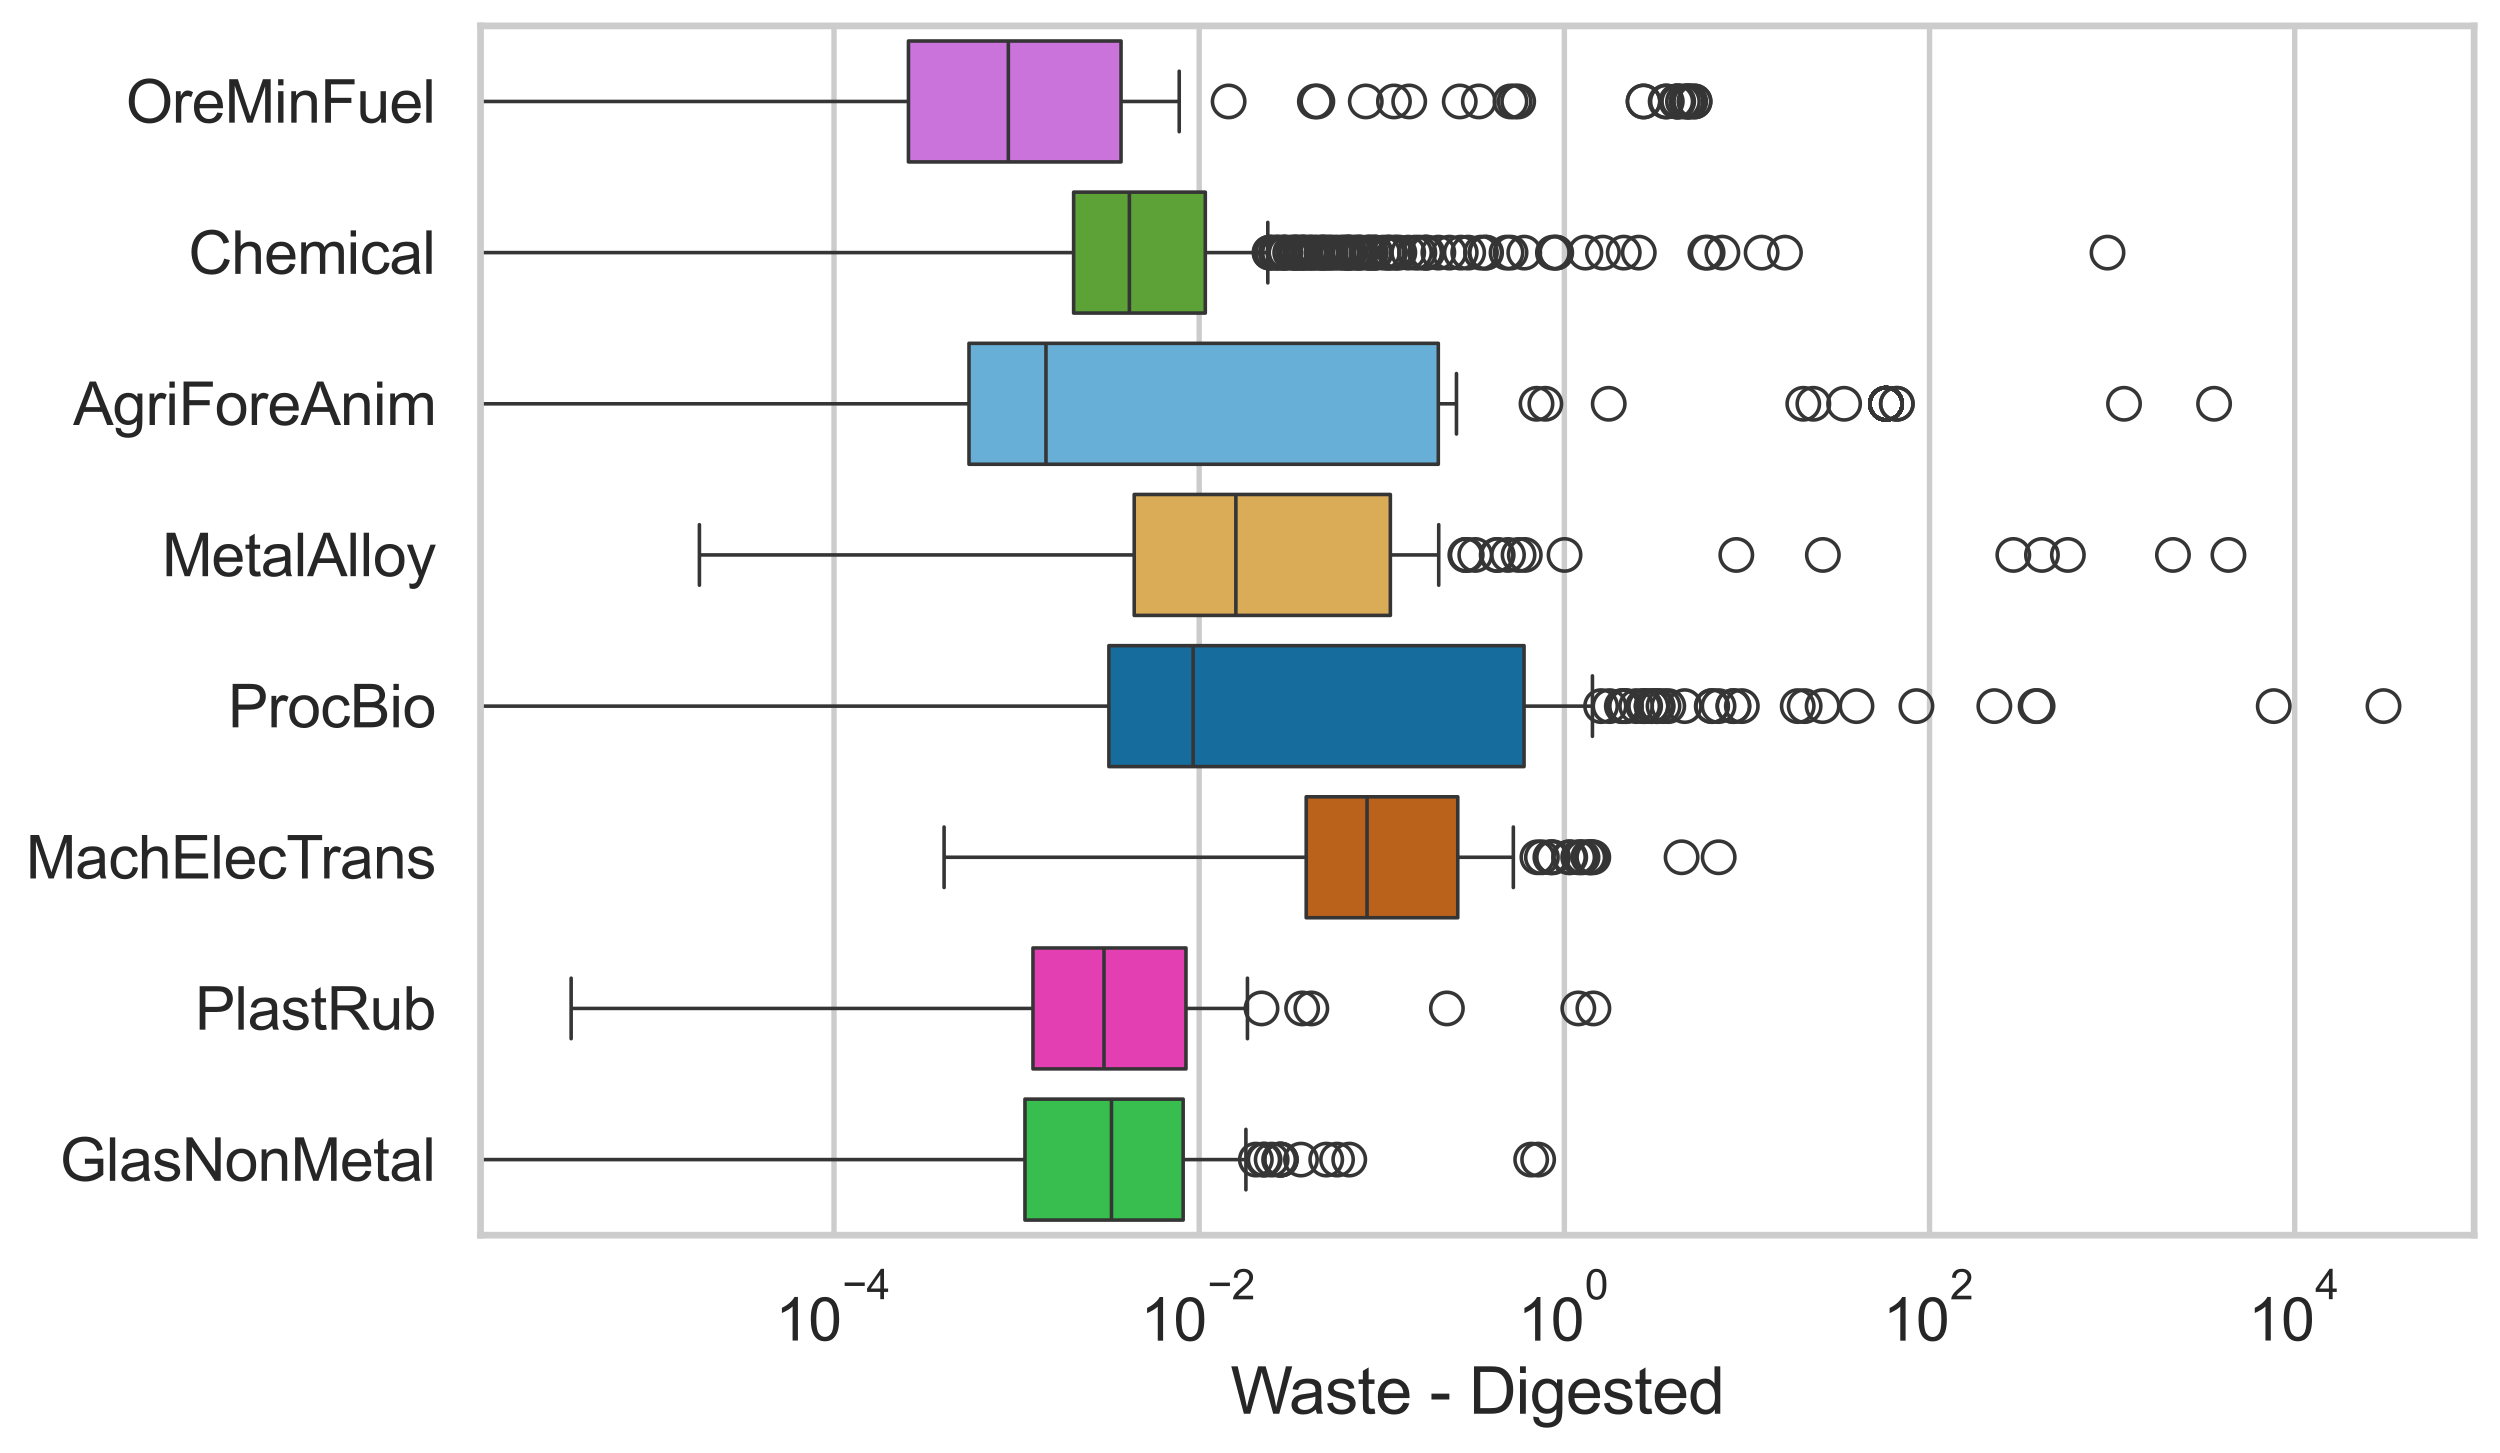 <?xml version="1.0" encoding="utf-8" standalone="no"?>
<!DOCTYPE svg PUBLIC "-//W3C//DTD SVG 1.1//EN"
  "http://www.w3.org/Graphics/SVG/1.1/DTD/svg11.dtd">
<svg xmlns:xlink="http://www.w3.org/1999/xlink" width="695.577pt" height="404.332pt" viewBox="0 0 695.577 404.332" xmlns="http://www.w3.org/2000/svg" version="1.1">
 <defs>
  <style type="text/css">*{stroke-linejoin: round; stroke-linecap: butt}</style>
 </defs>
 <g id="figure_1">
  <g id="patch_1">
   <path d="M 0 404.332 
L 695.577 404.332 
L 695.577 0 
L 0 0 
z
" style="fill: #ffffff"/>
  </g>
  <g id="axes_1">
   <g id="patch_2">
    <path d="M 133.697 343.665 
L 688.377 343.665 
L 688.377 7.2 
L 133.697 7.2 
z
" style="fill: #ffffff"/>
   </g>
   <g id="matplotlib.axis_1">
    <g id="xtick_1">
     <g id="line2d_1">
      <path d="M 232.047 343.665 
L 232.047 7.2 
" clip-path="url(#pedb5c7470b)" style="fill: none; stroke: #cccccc; stroke-width: 1.5; stroke-linecap: round"/>
     </g>
     <g id="text_1">
      <!-- $\mathdefault{10^{-4}}$ -->
      <g style="fill: #262626" transform="translate(215.712 373.015) scale(0.165 -0.165)">
       <defs>
        <path id="ArialMT-31" d="M 2384 0 
L 1822 0 
L 1822 3584 
Q 1619 3391 1289 3197 
Q 959 3003 697 2906 
L 697 3450 
Q 1169 3672 1522 3987 
Q 1875 4303 2022 4600 
L 2384 4600 
L 2384 0 
z
" transform="scale(0.016)"/>
        <path id="ArialMT-30" d="M 266 2259 
Q 266 3072 433 3567 
Q 600 4063 929 4331 
Q 1259 4600 1759 4600 
Q 2128 4600 2406 4451 
Q 2684 4303 2865 4023 
Q 3047 3744 3150 3342 
Q 3253 2941 3253 2259 
Q 3253 1453 3087 958 
Q 2922 463 2592 192 
Q 2263 -78 1759 -78 
Q 1097 -78 719 397 
Q 266 969 266 2259 
z
M 844 2259 
Q 844 1131 1108 757 
Q 1372 384 1759 384 
Q 2147 384 2411 759 
Q 2675 1134 2675 2259 
Q 2675 3391 2411 3762 
Q 2147 4134 1753 4134 
Q 1366 4134 1134 3806 
Q 844 3388 844 2259 
z
" transform="scale(0.016)"/>
        <path id="ArialMT-2212" d="M 3381 1997 
L 356 1997 
L 356 2522 
L 3381 2522 
L 3381 1997 
z
" transform="scale(0.016)"/>
        <path id="ArialMT-34" d="M 2069 0 
L 2069 1097 
L 81 1097 
L 81 1613 
L 2172 4581 
L 2631 4581 
L 2631 1613 
L 3250 1613 
L 3250 1097 
L 2631 1097 
L 2631 0 
L 2069 0 
z
M 2069 1613 
L 2069 3678 
L 634 1613 
L 2069 1613 
z
" transform="scale(0.016)"/>
       </defs>
       <use xlink:href="#ArialMT-31" transform="translate(0 0.202)"/>
       <use xlink:href="#ArialMT-30" transform="translate(55.615 0.202)"/>
       <use xlink:href="#ArialMT-2212" transform="translate(112.973 69.895) scale(0.7)"/>
       <use xlink:href="#ArialMT-34" transform="translate(153.852 69.895) scale(0.7)"/>
      </g>
     </g>
    </g>
    <g id="xtick_2">
     <g id="line2d_2">
      <path d="M 333.651 343.665 
L 333.651 7.2 
" clip-path="url(#pedb5c7470b)" style="fill: none; stroke: #cccccc; stroke-width: 1.5; stroke-linecap: round"/>
     </g>
     <g id="text_2">
      <!-- $\mathdefault{10^{-2}}$ -->
      <g style="fill: #262626" transform="translate(317.316 373.18) scale(0.165 -0.165)">
       <defs>
        <path id="ArialMT-32" d="M 3222 541 
L 3222 0 
L 194 0 
Q 188 203 259 391 
Q 375 700 629 1000 
Q 884 1300 1366 1694 
Q 2113 2306 2375 2664 
Q 2638 3022 2638 3341 
Q 2638 3675 2398 3904 
Q 2159 4134 1775 4134 
Q 1369 4134 1125 3890 
Q 881 3647 878 3216 
L 300 3275 
Q 359 3922 746 4261 
Q 1134 4600 1788 4600 
Q 2447 4600 2831 4234 
Q 3216 3869 3216 3328 
Q 3216 3053 3103 2787 
Q 2991 2522 2730 2228 
Q 2469 1934 1863 1422 
Q 1356 997 1212 845 
Q 1069 694 975 541 
L 3222 541 
z
" transform="scale(0.016)"/>
       </defs>
       <use xlink:href="#ArialMT-31" transform="translate(0 0.994)"/>
       <use xlink:href="#ArialMT-30" transform="translate(55.615 0.994)"/>
       <use xlink:href="#ArialMT-2212" transform="translate(112.973 70.688) scale(0.7)"/>
       <use xlink:href="#ArialMT-32" transform="translate(153.852 70.688) scale(0.7)"/>
      </g>
     </g>
    </g>
    <g id="xtick_3">
     <g id="line2d_3">
      <path d="M 435.254 343.665 
L 435.254 7.2 
" clip-path="url(#pedb5c7470b)" style="fill: none; stroke: #cccccc; stroke-width: 1.5; stroke-linecap: round"/>
     </g>
     <g id="text_3">
      <!-- $\mathdefault{10^{0}}$ -->
      <g style="fill: #262626" transform="translate(422.302 373.18) scale(0.165 -0.165)">
       <use xlink:href="#ArialMT-31" transform="translate(0 0.994)"/>
       <use xlink:href="#ArialMT-30" transform="translate(55.615 0.994)"/>
       <use xlink:href="#ArialMT-30" transform="translate(112.973 70.688) scale(0.7)"/>
      </g>
     </g>
    </g>
    <g id="xtick_4">
     <g id="line2d_4">
      <path d="M 536.858 343.665 
L 536.858 7.2 
" clip-path="url(#pedb5c7470b)" style="fill: none; stroke: #cccccc; stroke-width: 1.5; stroke-linecap: round"/>
     </g>
     <g id="text_4">
      <!-- $\mathdefault{10^{2}}$ -->
      <g style="fill: #262626" transform="translate(523.905 373.18) scale(0.165 -0.165)">
       <use xlink:href="#ArialMT-31" transform="translate(0 0.994)"/>
       <use xlink:href="#ArialMT-30" transform="translate(55.615 0.994)"/>
       <use xlink:href="#ArialMT-32" transform="translate(112.973 70.688) scale(0.7)"/>
      </g>
     </g>
    </g>
    <g id="xtick_5">
     <g id="line2d_5">
      <path d="M 638.461 343.665 
L 638.461 7.2 
" clip-path="url(#pedb5c7470b)" style="fill: none; stroke: #cccccc; stroke-width: 1.5; stroke-linecap: round"/>
     </g>
     <g id="text_5">
      <!-- $\mathdefault{10^{4}}$ -->
      <g style="fill: #262626" transform="translate(625.509 373.015) scale(0.165 -0.165)">
       <use xlink:href="#ArialMT-31" transform="translate(0 0.202)"/>
       <use xlink:href="#ArialMT-30" transform="translate(55.615 0.202)"/>
       <use xlink:href="#ArialMT-34" transform="translate(112.973 69.895) scale(0.7)"/>
      </g>
     </g>
    </g>
    <g id="text_6">
     <!-- Waste - Digested -->
     <g style="fill: #262626" transform="translate(342.353 393.344) scale(0.18 -0.18)">
      <defs>
       <path id="ArialMT-57" d="M 1294 0 
L 78 4581 
L 700 4581 
L 1397 1578 
Q 1509 1106 1591 641 
Q 1766 1375 1797 1488 
L 2669 4581 
L 3400 4581 
L 4056 2263 
Q 4303 1400 4413 641 
Q 4500 1075 4641 1638 
L 5359 4581 
L 5969 4581 
L 4713 0 
L 4128 0 
L 3163 3491 
Q 3041 3928 3019 4028 
Q 2947 3713 2884 3491 
L 1913 0 
L 1294 0 
z
" transform="scale(0.016)"/>
       <path id="ArialMT-61" d="M 2588 409 
Q 2275 144 1986 34 
Q 1697 -75 1366 -75 
Q 819 -75 525 192 
Q 231 459 231 875 
Q 231 1119 342 1320 
Q 453 1522 633 1644 
Q 813 1766 1038 1828 
Q 1203 1872 1538 1913 
Q 2219 1994 2541 2106 
Q 2544 2222 2544 2253 
Q 2544 2597 2384 2738 
Q 2169 2928 1744 2928 
Q 1347 2928 1158 2789 
Q 969 2650 878 2297 
L 328 2372 
Q 403 2725 575 2942 
Q 747 3159 1072 3276 
Q 1397 3394 1825 3394 
Q 2250 3394 2515 3294 
Q 2781 3194 2906 3042 
Q 3031 2891 3081 2659 
Q 3109 2516 3109 2141 
L 3109 1391 
Q 3109 606 3145 398 
Q 3181 191 3288 0 
L 2700 0 
Q 2613 175 2588 409 
z
M 2541 1666 
Q 2234 1541 1622 1453 
Q 1275 1403 1131 1340 
Q 988 1278 909 1158 
Q 831 1038 831 891 
Q 831 666 1001 516 
Q 1172 366 1500 366 
Q 1825 366 2078 508 
Q 2331 650 2450 897 
Q 2541 1088 2541 1459 
L 2541 1666 
z
" transform="scale(0.016)"/>
       <path id="ArialMT-73" d="M 197 991 
L 753 1078 
Q 800 744 1014 566 
Q 1228 388 1613 388 
Q 2000 388 2187 545 
Q 2375 703 2375 916 
Q 2375 1106 2209 1216 
Q 2094 1291 1634 1406 
Q 1016 1563 777 1677 
Q 538 1791 414 1992 
Q 291 2194 291 2438 
Q 291 2659 392 2848 
Q 494 3038 669 3163 
Q 800 3259 1026 3326 
Q 1253 3394 1513 3394 
Q 1903 3394 2198 3281 
Q 2494 3169 2634 2976 
Q 2775 2784 2828 2463 
L 2278 2388 
Q 2241 2644 2061 2787 
Q 1881 2931 1553 2931 
Q 1166 2931 1000 2803 
Q 834 2675 834 2503 
Q 834 2394 903 2306 
Q 972 2216 1119 2156 
Q 1203 2125 1616 2013 
Q 2213 1853 2448 1751 
Q 2684 1650 2818 1456 
Q 2953 1263 2953 975 
Q 2953 694 2789 445 
Q 2625 197 2315 61 
Q 2006 -75 1616 -75 
Q 969 -75 630 194 
Q 291 463 197 991 
z
" transform="scale(0.016)"/>
       <path id="ArialMT-74" d="M 1650 503 
L 1731 6 
Q 1494 -44 1306 -44 
Q 1000 -44 831 53 
Q 663 150 594 308 
Q 525 466 525 972 
L 525 2881 
L 113 2881 
L 113 3319 
L 525 3319 
L 525 4141 
L 1084 4478 
L 1084 3319 
L 1650 3319 
L 1650 2881 
L 1084 2881 
L 1084 941 
Q 1084 700 1114 631 
Q 1144 563 1211 522 
Q 1278 481 1403 481 
Q 1497 481 1650 503 
z
" transform="scale(0.016)"/>
       <path id="ArialMT-65" d="M 2694 1069 
L 3275 997 
Q 3138 488 2766 206 
Q 2394 -75 1816 -75 
Q 1088 -75 661 373 
Q 234 822 234 1631 
Q 234 2469 665 2931 
Q 1097 3394 1784 3394 
Q 2450 3394 2872 2941 
Q 3294 2488 3294 1666 
Q 3294 1616 3291 1516 
L 816 1516 
Q 847 969 1125 678 
Q 1403 388 1819 388 
Q 2128 388 2347 550 
Q 2566 713 2694 1069 
z
M 847 1978 
L 2700 1978 
Q 2663 2397 2488 2606 
Q 2219 2931 1791 2931 
Q 1403 2931 1139 2672 
Q 875 2413 847 1978 
z
" transform="scale(0.016)"/>
       <path id="ArialMT-20" transform="scale(0.016)"/>
       <path id="ArialMT-2d" d="M 203 1375 
L 203 1941 
L 1931 1941 
L 1931 1375 
L 203 1375 
z
" transform="scale(0.016)"/>
       <path id="ArialMT-44" d="M 494 0 
L 494 4581 
L 2072 4581 
Q 2606 4581 2888 4516 
Q 3281 4425 3559 4188 
Q 3922 3881 4101 3404 
Q 4281 2928 4281 2316 
Q 4281 1794 4159 1391 
Q 4038 988 3847 723 
Q 3656 459 3429 307 
Q 3203 156 2883 78 
Q 2563 0 2147 0 
L 494 0 
z
M 1100 541 
L 2078 541 
Q 2531 541 2789 625 
Q 3047 709 3200 863 
Q 3416 1078 3536 1442 
Q 3656 1806 3656 2325 
Q 3656 3044 3420 3430 
Q 3184 3816 2847 3947 
Q 2603 4041 2063 4041 
L 1100 4041 
L 1100 541 
z
" transform="scale(0.016)"/>
       <path id="ArialMT-69" d="M 425 3934 
L 425 4581 
L 988 4581 
L 988 3934 
L 425 3934 
z
M 425 0 
L 425 3319 
L 988 3319 
L 988 0 
L 425 0 
z
" transform="scale(0.016)"/>
       <path id="ArialMT-67" d="M 319 -275 
L 866 -356 
Q 900 -609 1056 -725 
Q 1266 -881 1628 -881 
Q 2019 -881 2231 -725 
Q 2444 -569 2519 -288 
Q 2563 -116 2559 434 
Q 2191 0 1641 0 
Q 956 0 581 494 
Q 206 988 206 1678 
Q 206 2153 378 2554 
Q 550 2956 876 3175 
Q 1203 3394 1644 3394 
Q 2231 3394 2613 2919 
L 2613 3319 
L 3131 3319 
L 3131 450 
Q 3131 -325 2973 -648 
Q 2816 -972 2473 -1159 
Q 2131 -1347 1631 -1347 
Q 1038 -1347 672 -1080 
Q 306 -813 319 -275 
z
M 784 1719 
Q 784 1066 1043 766 
Q 1303 466 1694 466 
Q 2081 466 2343 764 
Q 2606 1063 2606 1700 
Q 2606 2309 2336 2618 
Q 2066 2928 1684 2928 
Q 1309 2928 1046 2623 
Q 784 2319 784 1719 
z
" transform="scale(0.016)"/>
       <path id="ArialMT-64" d="M 2575 0 
L 2575 419 
Q 2259 -75 1647 -75 
Q 1250 -75 917 144 
Q 584 363 401 755 
Q 219 1147 219 1656 
Q 219 2153 384 2558 
Q 550 2963 881 3178 
Q 1213 3394 1622 3394 
Q 1922 3394 2156 3267 
Q 2391 3141 2538 2938 
L 2538 4581 
L 3097 4581 
L 3097 0 
L 2575 0 
z
M 797 1656 
Q 797 1019 1065 703 
Q 1334 388 1700 388 
Q 2069 388 2326 689 
Q 2584 991 2584 1609 
Q 2584 2291 2321 2609 
Q 2059 2928 1675 2928 
Q 1300 2928 1048 2622 
Q 797 2316 797 1656 
z
" transform="scale(0.016)"/>
      </defs>
      <use xlink:href="#ArialMT-57"/>
      <use xlink:href="#ArialMT-61" transform="translate(90.635 0)"/>
      <use xlink:href="#ArialMT-73" transform="translate(146.25 0)"/>
      <use xlink:href="#ArialMT-74" transform="translate(196.25 0)"/>
      <use xlink:href="#ArialMT-65" transform="translate(224.033 0)"/>
      <use xlink:href="#ArialMT-20" transform="translate(279.648 0)"/>
      <use xlink:href="#ArialMT-2d" transform="translate(307.432 0)"/>
      <use xlink:href="#ArialMT-20" transform="translate(340.732 0)"/>
      <use xlink:href="#ArialMT-44" transform="translate(368.516 0)"/>
      <use xlink:href="#ArialMT-69" transform="translate(440.732 0)"/>
      <use xlink:href="#ArialMT-67" transform="translate(462.949 0)"/>
      <use xlink:href="#ArialMT-65" transform="translate(518.564 0)"/>
      <use xlink:href="#ArialMT-73" transform="translate(574.18 0)"/>
      <use xlink:href="#ArialMT-74" transform="translate(624.18 0)"/>
      <use xlink:href="#ArialMT-65" transform="translate(651.963 0)"/>
      <use xlink:href="#ArialMT-64" transform="translate(707.578 0)"/>
     </g>
    </g>
   </g>
   <g id="matplotlib.axis_2">
    <g id="ytick_1">
     <g id="text_7">
      <!-- OreMinFuel -->
      <g style="fill: #262626" transform="translate(35.013 34.134) scale(0.165 -0.165)">
       <defs>
        <path id="ArialMT-4f" d="M 309 2231 
Q 309 3372 921 4017 
Q 1534 4663 2503 4663 
Q 3138 4663 3647 4359 
Q 4156 4056 4423 3514 
Q 4691 2972 4691 2284 
Q 4691 1588 4409 1038 
Q 4128 488 3612 205 
Q 3097 -78 2500 -78 
Q 1853 -78 1343 234 
Q 834 547 571 1087 
Q 309 1628 309 2231 
z
M 934 2222 
Q 934 1394 1379 917 
Q 1825 441 2497 441 
Q 3181 441 3623 922 
Q 4066 1403 4066 2288 
Q 4066 2847 3877 3264 
Q 3688 3681 3323 3911 
Q 2959 4141 2506 4141 
Q 1863 4141 1398 3698 
Q 934 3256 934 2222 
z
" transform="scale(0.016)"/>
        <path id="ArialMT-72" d="M 416 0 
L 416 3319 
L 922 3319 
L 922 2816 
Q 1116 3169 1280 3281 
Q 1444 3394 1641 3394 
Q 1925 3394 2219 3213 
L 2025 2691 
Q 1819 2813 1613 2813 
Q 1428 2813 1281 2702 
Q 1134 2591 1072 2394 
Q 978 2094 978 1738 
L 978 0 
L 416 0 
z
" transform="scale(0.016)"/>
        <path id="ArialMT-4d" d="M 475 0 
L 475 4581 
L 1388 4581 
L 2472 1338 
Q 2622 884 2691 659 
Q 2769 909 2934 1394 
L 4031 4581 
L 4847 4581 
L 4847 0 
L 4263 0 
L 4263 3834 
L 2931 0 
L 2384 0 
L 1059 3900 
L 1059 0 
L 475 0 
z
" transform="scale(0.016)"/>
        <path id="ArialMT-6e" d="M 422 0 
L 422 3319 
L 928 3319 
L 928 2847 
Q 1294 3394 1984 3394 
Q 2284 3394 2536 3286 
Q 2788 3178 2913 3003 
Q 3038 2828 3088 2588 
Q 3119 2431 3119 2041 
L 3119 0 
L 2556 0 
L 2556 2019 
Q 2556 2363 2490 2533 
Q 2425 2703 2258 2804 
Q 2091 2906 1866 2906 
Q 1506 2906 1245 2678 
Q 984 2450 984 1813 
L 984 0 
L 422 0 
z
" transform="scale(0.016)"/>
        <path id="ArialMT-46" d="M 525 0 
L 525 4581 
L 3616 4581 
L 3616 4041 
L 1131 4041 
L 1131 2622 
L 3281 2622 
L 3281 2081 
L 1131 2081 
L 1131 0 
L 525 0 
z
" transform="scale(0.016)"/>
        <path id="ArialMT-75" d="M 2597 0 
L 2597 488 
Q 2209 -75 1544 -75 
Q 1250 -75 995 37 
Q 741 150 617 320 
Q 494 491 444 738 
Q 409 903 409 1263 
L 409 3319 
L 972 3319 
L 972 1478 
Q 972 1038 1006 884 
Q 1059 663 1231 536 
Q 1403 409 1656 409 
Q 1909 409 2131 539 
Q 2353 669 2445 892 
Q 2538 1116 2538 1541 
L 2538 3319 
L 3100 3319 
L 3100 0 
L 2597 0 
z
" transform="scale(0.016)"/>
        <path id="ArialMT-6c" d="M 409 0 
L 409 4581 
L 972 4581 
L 972 0 
L 409 0 
z
" transform="scale(0.016)"/>
       </defs>
       <use xlink:href="#ArialMT-4f"/>
       <use xlink:href="#ArialMT-72" transform="translate(77.783 0)"/>
       <use xlink:href="#ArialMT-65" transform="translate(111.084 0)"/>
       <use xlink:href="#ArialMT-4d" transform="translate(166.699 0)"/>
       <use xlink:href="#ArialMT-69" transform="translate(250 0)"/>
       <use xlink:href="#ArialMT-6e" transform="translate(272.217 0)"/>
       <use xlink:href="#ArialMT-46" transform="translate(327.832 0)"/>
       <use xlink:href="#ArialMT-75" transform="translate(388.916 0)"/>
       <use xlink:href="#ArialMT-65" transform="translate(444.531 0)"/>
       <use xlink:href="#ArialMT-6c" transform="translate(500.146 0)"/>
      </g>
     </g>
    </g>
    <g id="ytick_2">
     <g id="text_8">
      <!-- Chemical -->
      <g style="fill: #262626" transform="translate(52.428 76.192) scale(0.165 -0.165)">
       <defs>
        <path id="ArialMT-43" d="M 3763 1606 
L 4369 1453 
Q 4178 706 3683 314 
Q 3188 -78 2472 -78 
Q 1731 -78 1267 223 
Q 803 525 561 1097 
Q 319 1669 319 2325 
Q 319 3041 592 3573 
Q 866 4106 1370 4382 
Q 1875 4659 2481 4659 
Q 3169 4659 3637 4309 
Q 4106 3959 4291 3325 
L 3694 3184 
Q 3534 3684 3231 3912 
Q 2928 4141 2469 4141 
Q 1941 4141 1586 3887 
Q 1231 3634 1087 3207 
Q 944 2781 944 2328 
Q 944 1744 1114 1308 
Q 1284 872 1643 656 
Q 2003 441 2422 441 
Q 2931 441 3284 734 
Q 3638 1028 3763 1606 
z
" transform="scale(0.016)"/>
        <path id="ArialMT-68" d="M 422 0 
L 422 4581 
L 984 4581 
L 984 2938 
Q 1378 3394 1978 3394 
Q 2347 3394 2619 3248 
Q 2891 3103 3008 2847 
Q 3125 2591 3125 2103 
L 3125 0 
L 2563 0 
L 2563 2103 
Q 2563 2525 2380 2717 
Q 2197 2909 1863 2909 
Q 1613 2909 1392 2779 
Q 1172 2650 1078 2428 
Q 984 2206 984 1816 
L 984 0 
L 422 0 
z
" transform="scale(0.016)"/>
        <path id="ArialMT-6d" d="M 422 0 
L 422 3319 
L 925 3319 
L 925 2853 
Q 1081 3097 1340 3245 
Q 1600 3394 1931 3394 
Q 2300 3394 2536 3241 
Q 2772 3088 2869 2813 
Q 3263 3394 3894 3394 
Q 4388 3394 4653 3120 
Q 4919 2847 4919 2278 
L 4919 0 
L 4359 0 
L 4359 2091 
Q 4359 2428 4304 2576 
Q 4250 2725 4106 2815 
Q 3963 2906 3769 2906 
Q 3419 2906 3187 2673 
Q 2956 2441 2956 1928 
L 2956 0 
L 2394 0 
L 2394 2156 
Q 2394 2531 2256 2718 
Q 2119 2906 1806 2906 
Q 1569 2906 1367 2781 
Q 1166 2656 1075 2415 
Q 984 2175 984 1722 
L 984 0 
L 422 0 
z
" transform="scale(0.016)"/>
        <path id="ArialMT-63" d="M 2588 1216 
L 3141 1144 
Q 3050 572 2676 248 
Q 2303 -75 1759 -75 
Q 1078 -75 664 370 
Q 250 816 250 1647 
Q 250 2184 428 2587 
Q 606 2991 970 3192 
Q 1334 3394 1763 3394 
Q 2303 3394 2647 3120 
Q 2991 2847 3088 2344 
L 2541 2259 
Q 2463 2594 2264 2762 
Q 2066 2931 1784 2931 
Q 1359 2931 1093 2626 
Q 828 2322 828 1663 
Q 828 994 1084 691 
Q 1341 388 1753 388 
Q 2084 388 2306 591 
Q 2528 794 2588 1216 
z
" transform="scale(0.016)"/>
       </defs>
       <use xlink:href="#ArialMT-43"/>
       <use xlink:href="#ArialMT-68" transform="translate(72.217 0)"/>
       <use xlink:href="#ArialMT-65" transform="translate(127.832 0)"/>
       <use xlink:href="#ArialMT-6d" transform="translate(183.447 0)"/>
       <use xlink:href="#ArialMT-69" transform="translate(266.748 0)"/>
       <use xlink:href="#ArialMT-63" transform="translate(288.965 0)"/>
       <use xlink:href="#ArialMT-61" transform="translate(338.965 0)"/>
       <use xlink:href="#ArialMT-6c" transform="translate(394.58 0)"/>
      </g>
     </g>
    </g>
    <g id="ytick_3">
     <g id="text_9">
      <!-- AgriForeAnim -->
      <g style="fill: #262626" transform="translate(20.341 118.25) scale(0.165 -0.165)">
       <defs>
        <path id="ArialMT-41" d="M -9 0 
L 1750 4581 
L 2403 4581 
L 4278 0 
L 3588 0 
L 3053 1388 
L 1138 1388 
L 634 0 
L -9 0 
z
M 1313 1881 
L 2866 1881 
L 2388 3150 
Q 2169 3728 2063 4100 
Q 1975 3659 1816 3225 
L 1313 1881 
z
" transform="scale(0.016)"/>
        <path id="ArialMT-6f" d="M 213 1659 
Q 213 2581 725 3025 
Q 1153 3394 1769 3394 
Q 2453 3394 2887 2945 
Q 3322 2497 3322 1706 
Q 3322 1066 3130 698 
Q 2938 331 2570 128 
Q 2203 -75 1769 -75 
Q 1072 -75 642 372 
Q 213 819 213 1659 
z
M 791 1659 
Q 791 1022 1069 705 
Q 1347 388 1769 388 
Q 2188 388 2466 706 
Q 2744 1025 2744 1678 
Q 2744 2294 2464 2611 
Q 2184 2928 1769 2928 
Q 1347 2928 1069 2612 
Q 791 2297 791 1659 
z
" transform="scale(0.016)"/>
       </defs>
       <use xlink:href="#ArialMT-41"/>
       <use xlink:href="#ArialMT-67" transform="translate(66.699 0)"/>
       <use xlink:href="#ArialMT-72" transform="translate(122.314 0)"/>
       <use xlink:href="#ArialMT-69" transform="translate(155.615 0)"/>
       <use xlink:href="#ArialMT-46" transform="translate(177.832 0)"/>
       <use xlink:href="#ArialMT-6f" transform="translate(238.916 0)"/>
       <use xlink:href="#ArialMT-72" transform="translate(294.531 0)"/>
       <use xlink:href="#ArialMT-65" transform="translate(327.832 0)"/>
       <use xlink:href="#ArialMT-41" transform="translate(383.447 0)"/>
       <use xlink:href="#ArialMT-6e" transform="translate(450.146 0)"/>
       <use xlink:href="#ArialMT-69" transform="translate(505.762 0)"/>
       <use xlink:href="#ArialMT-6d" transform="translate(527.979 0)"/>
      </g>
     </g>
    </g>
    <g id="ytick_4">
     <g id="text_10">
      <!-- MetalAlloy -->
      <g style="fill: #262626" transform="translate(45.088 160.308) scale(0.165 -0.165)">
       <defs>
        <path id="ArialMT-79" d="M 397 -1278 
L 334 -750 
Q 519 -800 656 -800 
Q 844 -800 956 -737 
Q 1069 -675 1141 -563 
Q 1194 -478 1313 -144 
Q 1328 -97 1363 -6 
L 103 3319 
L 709 3319 
L 1400 1397 
Q 1534 1031 1641 628 
Q 1738 1016 1872 1384 
L 2581 3319 
L 3144 3319 
L 1881 -56 
Q 1678 -603 1566 -809 
Q 1416 -1088 1222 -1217 
Q 1028 -1347 759 -1347 
Q 597 -1347 397 -1278 
z
" transform="scale(0.016)"/>
       </defs>
       <use xlink:href="#ArialMT-4d"/>
       <use xlink:href="#ArialMT-65" transform="translate(83.301 0)"/>
       <use xlink:href="#ArialMT-74" transform="translate(138.916 0)"/>
       <use xlink:href="#ArialMT-61" transform="translate(166.699 0)"/>
       <use xlink:href="#ArialMT-6c" transform="translate(222.314 0)"/>
       <use xlink:href="#ArialMT-41" transform="translate(244.531 0)"/>
       <use xlink:href="#ArialMT-6c" transform="translate(311.23 0)"/>
       <use xlink:href="#ArialMT-6c" transform="translate(333.447 0)"/>
       <use xlink:href="#ArialMT-6f" transform="translate(355.664 0)"/>
       <use xlink:href="#ArialMT-79" transform="translate(411.279 0)"/>
      </g>
     </g>
    </g>
    <g id="ytick_5">
     <g id="text_11">
      <!-- ProcBio -->
      <g style="fill: #262626" transform="translate(63.424 202.366) scale(0.165 -0.165)">
       <defs>
        <path id="ArialMT-50" d="M 494 0 
L 494 4581 
L 2222 4581 
Q 2678 4581 2919 4538 
Q 3256 4481 3484 4323 
Q 3713 4166 3852 3881 
Q 3991 3597 3991 3256 
Q 3991 2672 3619 2267 
Q 3247 1863 2275 1863 
L 1100 1863 
L 1100 0 
L 494 0 
z
M 1100 2403 
L 2284 2403 
Q 2872 2403 3119 2622 
Q 3366 2841 3366 3238 
Q 3366 3525 3220 3729 
Q 3075 3934 2838 4000 
Q 2684 4041 2272 4041 
L 1100 4041 
L 1100 2403 
z
" transform="scale(0.016)"/>
        <path id="ArialMT-42" d="M 469 0 
L 469 4581 
L 2188 4581 
Q 2713 4581 3030 4442 
Q 3347 4303 3526 4014 
Q 3706 3725 3706 3409 
Q 3706 3116 3547 2856 
Q 3388 2597 3066 2438 
Q 3481 2316 3704 2022 
Q 3928 1728 3928 1328 
Q 3928 1006 3792 729 
Q 3656 453 3456 303 
Q 3256 153 2954 76 
Q 2653 0 2216 0 
L 469 0 
z
M 1075 2656 
L 2066 2656 
Q 2469 2656 2644 2709 
Q 2875 2778 2992 2937 
Q 3109 3097 3109 3338 
Q 3109 3566 3000 3739 
Q 2891 3913 2687 3977 
Q 2484 4041 1991 4041 
L 1075 4041 
L 1075 2656 
z
M 1075 541 
L 2216 541 
Q 2509 541 2628 563 
Q 2838 600 2978 687 
Q 3119 775 3209 942 
Q 3300 1109 3300 1328 
Q 3300 1584 3169 1773 
Q 3038 1963 2805 2039 
Q 2572 2116 2134 2116 
L 1075 2116 
L 1075 541 
z
" transform="scale(0.016)"/>
       </defs>
       <use xlink:href="#ArialMT-50"/>
       <use xlink:href="#ArialMT-72" transform="translate(66.699 0)"/>
       <use xlink:href="#ArialMT-6f" transform="translate(100 0)"/>
       <use xlink:href="#ArialMT-63" transform="translate(155.615 0)"/>
       <use xlink:href="#ArialMT-42" transform="translate(205.615 0)"/>
       <use xlink:href="#ArialMT-69" transform="translate(272.314 0)"/>
       <use xlink:href="#ArialMT-6f" transform="translate(294.531 0)"/>
      </g>
     </g>
    </g>
    <g id="ytick_6">
     <g id="text_12">
      <!-- MachElecTrans -->
      <g style="fill: #262626" transform="translate(7.2 244.425) scale(0.165 -0.165)">
       <defs>
        <path id="ArialMT-45" d="M 506 0 
L 506 4581 
L 3819 4581 
L 3819 4041 
L 1113 4041 
L 1113 2638 
L 3647 2638 
L 3647 2100 
L 1113 2100 
L 1113 541 
L 3925 541 
L 3925 0 
L 506 0 
z
" transform="scale(0.016)"/>
        <path id="ArialMT-54" d="M 1659 0 
L 1659 4041 
L 150 4041 
L 150 4581 
L 3781 4581 
L 3781 4041 
L 2266 4041 
L 2266 0 
L 1659 0 
z
" transform="scale(0.016)"/>
       </defs>
       <use xlink:href="#ArialMT-4d"/>
       <use xlink:href="#ArialMT-61" transform="translate(83.301 0)"/>
       <use xlink:href="#ArialMT-63" transform="translate(138.916 0)"/>
       <use xlink:href="#ArialMT-68" transform="translate(188.916 0)"/>
       <use xlink:href="#ArialMT-45" transform="translate(244.531 0)"/>
       <use xlink:href="#ArialMT-6c" transform="translate(311.23 0)"/>
       <use xlink:href="#ArialMT-65" transform="translate(333.447 0)"/>
       <use xlink:href="#ArialMT-63" transform="translate(389.062 0)"/>
       <use xlink:href="#ArialMT-54" transform="translate(439.062 0)"/>
       <use xlink:href="#ArialMT-72" transform="translate(496.396 0)"/>
       <use xlink:href="#ArialMT-61" transform="translate(529.697 0)"/>
       <use xlink:href="#ArialMT-6e" transform="translate(585.312 0)"/>
       <use xlink:href="#ArialMT-73" transform="translate(640.928 0)"/>
      </g>
     </g>
    </g>
    <g id="ytick_7">
     <g id="text_13">
      <!-- PlastRub -->
      <g style="fill: #262626" transform="translate(54.248 286.483) scale(0.165 -0.165)">
       <defs>
        <path id="ArialMT-52" d="M 503 0 
L 503 4581 
L 2534 4581 
Q 3147 4581 3465 4457 
Q 3784 4334 3975 4021 
Q 4166 3709 4166 3331 
Q 4166 2844 3850 2509 
Q 3534 2175 2875 2084 
Q 3116 1969 3241 1856 
Q 3506 1613 3744 1247 
L 4541 0 
L 3778 0 
L 3172 953 
Q 2906 1366 2734 1584 
Q 2563 1803 2427 1890 
Q 2291 1978 2150 2013 
Q 2047 2034 1813 2034 
L 1109 2034 
L 1109 0 
L 503 0 
z
M 1109 2559 
L 2413 2559 
Q 2828 2559 3062 2645 
Q 3297 2731 3419 2920 
Q 3541 3109 3541 3331 
Q 3541 3656 3305 3865 
Q 3069 4075 2559 4075 
L 1109 4075 
L 1109 2559 
z
" transform="scale(0.016)"/>
        <path id="ArialMT-62" d="M 941 0 
L 419 0 
L 419 4581 
L 981 4581 
L 981 2947 
Q 1338 3394 1891 3394 
Q 2197 3394 2470 3270 
Q 2744 3147 2920 2923 
Q 3097 2700 3197 2384 
Q 3297 2069 3297 1709 
Q 3297 856 2875 390 
Q 2453 -75 1863 -75 
Q 1275 -75 941 416 
L 941 0 
z
M 934 1684 
Q 934 1088 1097 822 
Q 1363 388 1816 388 
Q 2184 388 2453 708 
Q 2722 1028 2722 1663 
Q 2722 2313 2464 2622 
Q 2206 2931 1841 2931 
Q 1472 2931 1203 2611 
Q 934 2291 934 1684 
z
" transform="scale(0.016)"/>
       </defs>
       <use xlink:href="#ArialMT-50"/>
       <use xlink:href="#ArialMT-6c" transform="translate(66.699 0)"/>
       <use xlink:href="#ArialMT-61" transform="translate(88.916 0)"/>
       <use xlink:href="#ArialMT-73" transform="translate(144.531 0)"/>
       <use xlink:href="#ArialMT-74" transform="translate(194.531 0)"/>
       <use xlink:href="#ArialMT-52" transform="translate(222.314 0)"/>
       <use xlink:href="#ArialMT-75" transform="translate(294.531 0)"/>
       <use xlink:href="#ArialMT-62" transform="translate(350.146 0)"/>
      </g>
     </g>
    </g>
    <g id="ytick_8">
     <g id="text_14">
      <!-- GlasNonMetal -->
      <g style="fill: #262626" transform="translate(16.659 328.541) scale(0.165 -0.165)">
       <defs>
        <path id="ArialMT-47" d="M 2638 1797 
L 2638 2334 
L 4578 2338 
L 4578 638 
Q 4131 281 3656 101 
Q 3181 -78 2681 -78 
Q 2006 -78 1454 211 
Q 903 500 622 1047 
Q 341 1594 341 2269 
Q 341 2938 620 3517 
Q 900 4097 1425 4378 
Q 1950 4659 2634 4659 
Q 3131 4659 3532 4498 
Q 3934 4338 4162 4050 
Q 4391 3763 4509 3300 
L 3963 3150 
Q 3859 3500 3706 3700 
Q 3553 3900 3268 4020 
Q 2984 4141 2638 4141 
Q 2222 4141 1919 4014 
Q 1616 3888 1430 3681 
Q 1244 3475 1141 3228 
Q 966 2803 966 2306 
Q 966 1694 1177 1281 
Q 1388 869 1791 669 
Q 2194 469 2647 469 
Q 3041 469 3416 620 
Q 3791 772 3984 944 
L 3984 1797 
L 2638 1797 
z
" transform="scale(0.016)"/>
        <path id="ArialMT-4e" d="M 488 0 
L 488 4581 
L 1109 4581 
L 3516 984 
L 3516 4581 
L 4097 4581 
L 4097 0 
L 3475 0 
L 1069 3600 
L 1069 0 
L 488 0 
z
" transform="scale(0.016)"/>
       </defs>
       <use xlink:href="#ArialMT-47"/>
       <use xlink:href="#ArialMT-6c" transform="translate(77.783 0)"/>
       <use xlink:href="#ArialMT-61" transform="translate(100 0)"/>
       <use xlink:href="#ArialMT-73" transform="translate(155.615 0)"/>
       <use xlink:href="#ArialMT-4e" transform="translate(205.615 0)"/>
       <use xlink:href="#ArialMT-6f" transform="translate(277.832 0)"/>
       <use xlink:href="#ArialMT-6e" transform="translate(333.447 0)"/>
       <use xlink:href="#ArialMT-4d" transform="translate(389.062 0)"/>
       <use xlink:href="#ArialMT-65" transform="translate(472.363 0)"/>
       <use xlink:href="#ArialMT-74" transform="translate(527.979 0)"/>
       <use xlink:href="#ArialMT-61" transform="translate(555.762 0)"/>
       <use xlink:href="#ArialMT-6c" transform="translate(611.377 0)"/>
      </g>
     </g>
    </g>
   </g>
   <g id="patch_3">
    <path d="M 252.76 11.406 
L 252.76 45.052 
L 311.906 45.052 
L 311.906 11.406 
L 252.76 11.406 
z
" clip-path="url(#pedb5c7470b)" style="fill: #ca74db; stroke: #353535; stroke-linejoin: miter"/>
   </g>
   <g id="line2d_6">
    <path d="M 252.76 28.229 
L -1 28.229 
" clip-path="url(#pedb5c7470b)" style="fill: none; stroke: #353535"/>
   </g>
   <g id="line2d_7">
    <path d="M 311.906 28.229 
L 328.095 28.229 
" clip-path="url(#pedb5c7470b)" style="fill: none; stroke: #353535"/>
   </g>
   <g id="line2d_8">
    <path clip-path="url(#pedb5c7470b)" style="fill: none; stroke: #353535; stroke-linecap: round"/>
   </g>
   <g id="line2d_9">
    <path d="M 328.095 19.817 
L 328.095 36.641 
" clip-path="url(#pedb5c7470b)" style="fill: none; stroke: #353535; stroke-linecap: round"/>
   </g>
   <g id="line2d_10">
    <defs>
     <path id="mb83b78e2b1" d="M 0 4.5 
C 1.193 4.5 2.338 4.026 3.182 3.182 
C 4.026 2.338 4.5 1.193 4.5 0 
C 4.5 -1.193 4.026 -2.338 3.182 -3.182 
C 2.338 -4.026 1.193 -4.5 0 -4.5 
C -1.193 -4.5 -2.338 -4.026 -3.182 -3.182 
C -4.026 -2.338 -4.5 -1.193 -4.5 0 
C -4.5 1.193 -4.026 2.338 -3.182 3.182 
C -2.338 4.026 -1.193 4.5 0 4.5 
z
" style="stroke: #353535"/>
    </defs>
    <g clip-path="url(#pedb5c7470b)">
     <use xlink:href="#mb83b78e2b1" x="466.407" y="28.229" style="fill-opacity: 0; stroke: #353535"/>
     <use xlink:href="#mb83b78e2b1" x="466.731" y="28.229" style="fill-opacity: 0; stroke: #353535"/>
     <use xlink:href="#mb83b78e2b1" x="468.252" y="28.229" style="fill-opacity: 0; stroke: #353535"/>
     <use xlink:href="#mb83b78e2b1" x="469.664" y="28.229" style="fill-opacity: 0; stroke: #353535"/>
     <use xlink:href="#mb83b78e2b1" x="411.454" y="28.229" style="fill-opacity: 0; stroke: #353535"/>
     <use xlink:href="#mb83b78e2b1" x="463.437" y="28.229" style="fill-opacity: 0; stroke: #353535"/>
     <use xlink:href="#mb83b78e2b1" x="469.663" y="28.229" style="fill-opacity: 0; stroke: #353535"/>
     <use xlink:href="#mb83b78e2b1" x="406.149" y="28.229" style="fill-opacity: 0; stroke: #353535"/>
     <use xlink:href="#mb83b78e2b1" x="365.836" y="28.229" style="fill-opacity: 0; stroke: #353535"/>
     <use xlink:href="#mb83b78e2b1" x="366.527" y="28.229" style="fill-opacity: 0; stroke: #353535"/>
     <use xlink:href="#mb83b78e2b1" x="457.297" y="28.229" style="fill-opacity: 0; stroke: #353535"/>
     <use xlink:href="#mb83b78e2b1" x="469.23" y="28.229" style="fill-opacity: 0; stroke: #353535"/>
     <use xlink:href="#mb83b78e2b1" x="471.486" y="28.229" style="fill-opacity: 0; stroke: #353535"/>
     <use xlink:href="#mb83b78e2b1" x="380.002" y="28.229" style="fill-opacity: 0; stroke: #353535"/>
     <use xlink:href="#mb83b78e2b1" x="471.486" y="28.229" style="fill-opacity: 0; stroke: #353535"/>
     <use xlink:href="#mb83b78e2b1" x="387.835" y="28.229" style="fill-opacity: 0; stroke: #353535"/>
     <use xlink:href="#mb83b78e2b1" x="341.844" y="28.229" style="fill-opacity: 0; stroke: #353535"/>
     <use xlink:href="#mb83b78e2b1" x="469.777" y="28.229" style="fill-opacity: 0; stroke: #353535"/>
     <use xlink:href="#mb83b78e2b1" x="422.412" y="28.229" style="fill-opacity: 0; stroke: #353535"/>
     <use xlink:href="#mb83b78e2b1" x="421.418" y="28.229" style="fill-opacity: 0; stroke: #353535"/>
     <use xlink:href="#mb83b78e2b1" x="457.297" y="28.229" style="fill-opacity: 0; stroke: #353535"/>
     <use xlink:href="#mb83b78e2b1" x="466.929" y="28.229" style="fill-opacity: 0; stroke: #353535"/>
     <use xlink:href="#mb83b78e2b1" x="463.753" y="28.229" style="fill-opacity: 0; stroke: #353535"/>
     <use xlink:href="#mb83b78e2b1" x="420.259" y="28.229" style="fill-opacity: 0; stroke: #353535"/>
     <use xlink:href="#mb83b78e2b1" x="470.281" y="28.229" style="fill-opacity: 0; stroke: #353535"/>
     <use xlink:href="#mb83b78e2b1" x="466.736" y="28.229" style="fill-opacity: 0; stroke: #353535"/>
     <use xlink:href="#mb83b78e2b1" x="392.083" y="28.229" style="fill-opacity: 0; stroke: #353535"/>
    </g>
   </g>
   <g id="patch_4">
    <path d="M 298.716 53.464 
L 298.716 87.11 
L 335.351 87.11 
L 335.351 53.464 
L 298.716 53.464 
z
" clip-path="url(#pedb5c7470b)" style="fill: #5ca236; stroke: #353535; stroke-linejoin: miter"/>
   </g>
   <g id="line2d_11">
    <path d="M 298.716 70.287 
L -1 70.287 
" clip-path="url(#pedb5c7470b)" style="fill: none; stroke: #353535"/>
   </g>
   <g id="line2d_12">
    <path d="M 335.351 70.287 
L 352.742 70.287 
" clip-path="url(#pedb5c7470b)" style="fill: none; stroke: #353535"/>
   </g>
   <g id="line2d_13">
    <path clip-path="url(#pedb5c7470b)" style="fill: none; stroke: #353535; stroke-linecap: round"/>
   </g>
   <g id="line2d_14">
    <path d="M 352.742 61.875 
L 352.742 78.699 
" clip-path="url(#pedb5c7470b)" style="fill: none; stroke: #353535; stroke-linecap: round"/>
   </g>
   <g id="line2d_15">
    <g clip-path="url(#pedb5c7470b)">
     <use xlink:href="#mb83b78e2b1" x="445.988" y="70.287" style="fill-opacity: 0; stroke: #353535"/>
     <use xlink:href="#mb83b78e2b1" x="368.619" y="70.287" style="fill-opacity: 0; stroke: #353535"/>
     <use xlink:href="#mb83b78e2b1" x="397.138" y="70.287" style="fill-opacity: 0; stroke: #353535"/>
     <use xlink:href="#mb83b78e2b1" x="360.483" y="70.287" style="fill-opacity: 0; stroke: #353535"/>
     <use xlink:href="#mb83b78e2b1" x="380.371" y="70.287" style="fill-opacity: 0; stroke: #353535"/>
     <use xlink:href="#mb83b78e2b1" x="586.377" y="70.287" style="fill-opacity: 0; stroke: #353535"/>
     <use xlink:href="#mb83b78e2b1" x="413.483" y="70.287" style="fill-opacity: 0; stroke: #353535"/>
     <use xlink:href="#mb83b78e2b1" x="403.253" y="70.287" style="fill-opacity: 0; stroke: #353535"/>
     <use xlink:href="#mb83b78e2b1" x="389.339" y="70.287" style="fill-opacity: 0; stroke: #353535"/>
     <use xlink:href="#mb83b78e2b1" x="382.472" y="70.287" style="fill-opacity: 0; stroke: #353535"/>
     <use xlink:href="#mb83b78e2b1" x="357.657" y="70.287" style="fill-opacity: 0; stroke: #353535"/>
     <use xlink:href="#mb83b78e2b1" x="378.687" y="70.287" style="fill-opacity: 0; stroke: #353535"/>
     <use xlink:href="#mb83b78e2b1" x="455.958" y="70.287" style="fill-opacity: 0; stroke: #353535"/>
     <use xlink:href="#mb83b78e2b1" x="424.098" y="70.287" style="fill-opacity: 0; stroke: #353535"/>
     <use xlink:href="#mb83b78e2b1" x="354.975" y="70.287" style="fill-opacity: 0; stroke: #353535"/>
     <use xlink:href="#mb83b78e2b1" x="374.66" y="70.287" style="fill-opacity: 0; stroke: #353535"/>
     <use xlink:href="#mb83b78e2b1" x="370.247" y="70.287" style="fill-opacity: 0; stroke: #353535"/>
     <use xlink:href="#mb83b78e2b1" x="382.74" y="70.287" style="fill-opacity: 0; stroke: #353535"/>
     <use xlink:href="#mb83b78e2b1" x="360.088" y="70.287" style="fill-opacity: 0; stroke: #353535"/>
     <use xlink:href="#mb83b78e2b1" x="375.515" y="70.287" style="fill-opacity: 0; stroke: #353535"/>
     <use xlink:href="#mb83b78e2b1" x="419.163" y="70.287" style="fill-opacity: 0; stroke: #353535"/>
     <use xlink:href="#mb83b78e2b1" x="451.777" y="70.287" style="fill-opacity: 0; stroke: #353535"/>
     <use xlink:href="#mb83b78e2b1" x="353.208" y="70.287" style="fill-opacity: 0; stroke: #353535"/>
     <use xlink:href="#mb83b78e2b1" x="376.684" y="70.287" style="fill-opacity: 0; stroke: #353535"/>
     <use xlink:href="#mb83b78e2b1" x="380.816" y="70.287" style="fill-opacity: 0; stroke: #353535"/>
     <use xlink:href="#mb83b78e2b1" x="364.356" y="70.287" style="fill-opacity: 0; stroke: #353535"/>
     <use xlink:href="#mb83b78e2b1" x="378.319" y="70.287" style="fill-opacity: 0; stroke: #353535"/>
     <use xlink:href="#mb83b78e2b1" x="362.485" y="70.287" style="fill-opacity: 0; stroke: #353535"/>
     <use xlink:href="#mb83b78e2b1" x="361.863" y="70.287" style="fill-opacity: 0; stroke: #353535"/>
     <use xlink:href="#mb83b78e2b1" x="475.106" y="70.287" style="fill-opacity: 0; stroke: #353535"/>
     <use xlink:href="#mb83b78e2b1" x="365.05" y="70.287" style="fill-opacity: 0; stroke: #353535"/>
     <use xlink:href="#mb83b78e2b1" x="413.26" y="70.287" style="fill-opacity: 0; stroke: #353535"/>
     <use xlink:href="#mb83b78e2b1" x="496.627" y="70.287" style="fill-opacity: 0; stroke: #353535"/>
     <use xlink:href="#mb83b78e2b1" x="373.514" y="70.287" style="fill-opacity: 0; stroke: #353535"/>
     <use xlink:href="#mb83b78e2b1" x="386.33" y="70.287" style="fill-opacity: 0; stroke: #353535"/>
     <use xlink:href="#mb83b78e2b1" x="366.482" y="70.287" style="fill-opacity: 0; stroke: #353535"/>
     <use xlink:href="#mb83b78e2b1" x="369.998" y="70.287" style="fill-opacity: 0; stroke: #353535"/>
     <use xlink:href="#mb83b78e2b1" x="386.759" y="70.287" style="fill-opacity: 0; stroke: #353535"/>
     <use xlink:href="#mb83b78e2b1" x="365.918" y="70.287" style="fill-opacity: 0; stroke: #353535"/>
     <use xlink:href="#mb83b78e2b1" x="408.491" y="70.287" style="fill-opacity: 0; stroke: #353535"/>
     <use xlink:href="#mb83b78e2b1" x="391.809" y="70.287" style="fill-opacity: 0; stroke: #353535"/>
     <use xlink:href="#mb83b78e2b1" x="367.708" y="70.287" style="fill-opacity: 0; stroke: #353535"/>
     <use xlink:href="#mb83b78e2b1" x="381.234" y="70.287" style="fill-opacity: 0; stroke: #353535"/>
     <use xlink:href="#mb83b78e2b1" x="412.053" y="70.287" style="fill-opacity: 0; stroke: #353535"/>
     <use xlink:href="#mb83b78e2b1" x="432.995" y="70.287" style="fill-opacity: 0; stroke: #353535"/>
     <use xlink:href="#mb83b78e2b1" x="381.401" y="70.287" style="fill-opacity: 0; stroke: #353535"/>
     <use xlink:href="#mb83b78e2b1" x="357.19" y="70.287" style="fill-opacity: 0; stroke: #353535"/>
     <use xlink:href="#mb83b78e2b1" x="375.492" y="70.287" style="fill-opacity: 0; stroke: #353535"/>
     <use xlink:href="#mb83b78e2b1" x="364.513" y="70.287" style="fill-opacity: 0; stroke: #353535"/>
     <use xlink:href="#mb83b78e2b1" x="357.534" y="70.287" style="fill-opacity: 0; stroke: #353535"/>
     <use xlink:href="#mb83b78e2b1" x="400.192" y="70.287" style="fill-opacity: 0; stroke: #353535"/>
     <use xlink:href="#mb83b78e2b1" x="377.464" y="70.287" style="fill-opacity: 0; stroke: #353535"/>
     <use xlink:href="#mb83b78e2b1" x="432.067" y="70.287" style="fill-opacity: 0; stroke: #353535"/>
     <use xlink:href="#mb83b78e2b1" x="362.872" y="70.287" style="fill-opacity: 0; stroke: #353535"/>
     <use xlink:href="#mb83b78e2b1" x="375.16" y="70.287" style="fill-opacity: 0; stroke: #353535"/>
     <use xlink:href="#mb83b78e2b1" x="357.055" y="70.287" style="fill-opacity: 0; stroke: #353535"/>
     <use xlink:href="#mb83b78e2b1" x="386.034" y="70.287" style="fill-opacity: 0; stroke: #353535"/>
     <use xlink:href="#mb83b78e2b1" x="371.323" y="70.287" style="fill-opacity: 0; stroke: #353535"/>
     <use xlink:href="#mb83b78e2b1" x="360.92" y="70.287" style="fill-opacity: 0; stroke: #353535"/>
     <use xlink:href="#mb83b78e2b1" x="362.309" y="70.287" style="fill-opacity: 0; stroke: #353535"/>
     <use xlink:href="#mb83b78e2b1" x="394.908" y="70.287" style="fill-opacity: 0; stroke: #353535"/>
     <use xlink:href="#mb83b78e2b1" x="490.139" y="70.287" style="fill-opacity: 0; stroke: #353535"/>
     <use xlink:href="#mb83b78e2b1" x="388.055" y="70.287" style="fill-opacity: 0; stroke: #353535"/>
     <use xlink:href="#mb83b78e2b1" x="384.823" y="70.287" style="fill-opacity: 0; stroke: #353535"/>
     <use xlink:href="#mb83b78e2b1" x="441.102" y="70.287" style="fill-opacity: 0; stroke: #353535"/>
     <use xlink:href="#mb83b78e2b1" x="369.017" y="70.287" style="fill-opacity: 0; stroke: #353535"/>
     <use xlink:href="#mb83b78e2b1" x="377.985" y="70.287" style="fill-opacity: 0; stroke: #353535"/>
     <use xlink:href="#mb83b78e2b1" x="406.423" y="70.287" style="fill-opacity: 0; stroke: #353535"/>
     <use xlink:href="#mb83b78e2b1" x="420.281" y="70.287" style="fill-opacity: 0; stroke: #353535"/>
     <use xlink:href="#mb83b78e2b1" x="393.708" y="70.287" style="fill-opacity: 0; stroke: #353535"/>
     <use xlink:href="#mb83b78e2b1" x="382.606" y="70.287" style="fill-opacity: 0; stroke: #353535"/>
     <use xlink:href="#mb83b78e2b1" x="367.981" y="70.287" style="fill-opacity: 0; stroke: #353535"/>
     <use xlink:href="#mb83b78e2b1" x="474.493" y="70.287" style="fill-opacity: 0; stroke: #353535"/>
     <use xlink:href="#mb83b78e2b1" x="359.819" y="70.287" style="fill-opacity: 0; stroke: #353535"/>
     <use xlink:href="#mb83b78e2b1" x="358.965" y="70.287" style="fill-opacity: 0; stroke: #353535"/>
     <use xlink:href="#mb83b78e2b1" x="353.302" y="70.287" style="fill-opacity: 0; stroke: #353535"/>
     <use xlink:href="#mb83b78e2b1" x="374.973" y="70.287" style="fill-opacity: 0; stroke: #353535"/>
     <use xlink:href="#mb83b78e2b1" x="353.96" y="70.287" style="fill-opacity: 0; stroke: #353535"/>
     <use xlink:href="#mb83b78e2b1" x="479.214" y="70.287" style="fill-opacity: 0; stroke: #353535"/>
     <use xlink:href="#mb83b78e2b1" x="367.828" y="70.287" style="fill-opacity: 0; stroke: #353535"/>
     <use xlink:href="#mb83b78e2b1" x="360.729" y="70.287" style="fill-opacity: 0; stroke: #353535"/>
     <use xlink:href="#mb83b78e2b1" x="355.818" y="70.287" style="fill-opacity: 0; stroke: #353535"/>
     <use xlink:href="#mb83b78e2b1" x="432.813" y="70.287" style="fill-opacity: 0; stroke: #353535"/>
     <use xlink:href="#mb83b78e2b1" x="355.45" y="70.287" style="fill-opacity: 0; stroke: #353535"/>
     <use xlink:href="#mb83b78e2b1" x="373.773" y="70.287" style="fill-opacity: 0; stroke: #353535"/>
     <use xlink:href="#mb83b78e2b1" x="372.263" y="70.287" style="fill-opacity: 0; stroke: #353535"/>
     <use xlink:href="#mb83b78e2b1" x="396.57" y="70.287" style="fill-opacity: 0; stroke: #353535"/>
     <use xlink:href="#mb83b78e2b1" x="388.555" y="70.287" style="fill-opacity: 0; stroke: #353535"/>
     <use xlink:href="#mb83b78e2b1" x="363.129" y="70.287" style="fill-opacity: 0; stroke: #353535"/>
     <use xlink:href="#mb83b78e2b1" x="396.615" y="70.287" style="fill-opacity: 0; stroke: #353535"/>
    </g>
   </g>
   <g id="patch_5">
    <path d="M 269.605 95.522 
L 269.605 129.168 
L 400.181 129.168 
L 400.181 95.522 
L 269.605 95.522 
z
" clip-path="url(#pedb5c7470b)" style="fill: #68afd7; stroke: #353535; stroke-linejoin: miter"/>
   </g>
   <g id="line2d_16">
    <path d="M 269.605 112.345 
L -1 112.345 
" clip-path="url(#pedb5c7470b)" style="fill: none; stroke: #353535"/>
   </g>
   <g id="line2d_17">
    <path d="M 400.181 112.345 
L 405.235 112.345 
" clip-path="url(#pedb5c7470b)" style="fill: none; stroke: #353535"/>
   </g>
   <g id="line2d_18">
    <path clip-path="url(#pedb5c7470b)" style="fill: none; stroke: #353535; stroke-linecap: round"/>
   </g>
   <g id="line2d_19">
    <path d="M 405.235 103.934 
L 405.235 120.757 
" clip-path="url(#pedb5c7470b)" style="fill: none; stroke: #353535; stroke-linecap: round"/>
   </g>
   <g id="line2d_20">
    <g clip-path="url(#pedb5c7470b)">
     <use xlink:href="#mb83b78e2b1" x="524.75" y="112.345" style="fill-opacity: 0; stroke: #353535"/>
     <use xlink:href="#mb83b78e2b1" x="524.75" y="112.345" style="fill-opacity: 0; stroke: #353535"/>
     <use xlink:href="#mb83b78e2b1" x="524.75" y="112.345" style="fill-opacity: 0; stroke: #353535"/>
     <use xlink:href="#mb83b78e2b1" x="524.75" y="112.345" style="fill-opacity: 0; stroke: #353535"/>
     <use xlink:href="#mb83b78e2b1" x="524.75" y="112.345" style="fill-opacity: 0; stroke: #353535"/>
     <use xlink:href="#mb83b78e2b1" x="524.75" y="112.345" style="fill-opacity: 0; stroke: #353535"/>
     <use xlink:href="#mb83b78e2b1" x="524.75" y="112.345" style="fill-opacity: 0; stroke: #353535"/>
     <use xlink:href="#mb83b78e2b1" x="524.75" y="112.345" style="fill-opacity: 0; stroke: #353535"/>
     <use xlink:href="#mb83b78e2b1" x="524.75" y="112.345" style="fill-opacity: 0; stroke: #353535"/>
     <use xlink:href="#mb83b78e2b1" x="524.75" y="112.345" style="fill-opacity: 0; stroke: #353535"/>
     <use xlink:href="#mb83b78e2b1" x="524.751" y="112.345" style="fill-opacity: 0; stroke: #353535"/>
     <use xlink:href="#mb83b78e2b1" x="524.75" y="112.345" style="fill-opacity: 0; stroke: #353535"/>
     <use xlink:href="#mb83b78e2b1" x="524.75" y="112.345" style="fill-opacity: 0; stroke: #353535"/>
     <use xlink:href="#mb83b78e2b1" x="527.756" y="112.345" style="fill-opacity: 0; stroke: #353535"/>
     <use xlink:href="#mb83b78e2b1" x="524.764" y="112.345" style="fill-opacity: 0; stroke: #353535"/>
     <use xlink:href="#mb83b78e2b1" x="447.6" y="112.345" style="fill-opacity: 0; stroke: #353535"/>
     <use xlink:href="#mb83b78e2b1" x="524.75" y="112.345" style="fill-opacity: 0; stroke: #353535"/>
     <use xlink:href="#mb83b78e2b1" x="524.75" y="112.345" style="fill-opacity: 0; stroke: #353535"/>
     <use xlink:href="#mb83b78e2b1" x="524.752" y="112.345" style="fill-opacity: 0; stroke: #353535"/>
     <use xlink:href="#mb83b78e2b1" x="524.75" y="112.345" style="fill-opacity: 0; stroke: #353535"/>
     <use xlink:href="#mb83b78e2b1" x="590.967" y="112.345" style="fill-opacity: 0; stroke: #353535"/>
     <use xlink:href="#mb83b78e2b1" x="524.75" y="112.345" style="fill-opacity: 0; stroke: #353535"/>
     <use xlink:href="#mb83b78e2b1" x="524.75" y="112.345" style="fill-opacity: 0; stroke: #353535"/>
     <use xlink:href="#mb83b78e2b1" x="524.75" y="112.345" style="fill-opacity: 0; stroke: #353535"/>
     <use xlink:href="#mb83b78e2b1" x="524.75" y="112.345" style="fill-opacity: 0; stroke: #353535"/>
     <use xlink:href="#mb83b78e2b1" x="524.75" y="112.345" style="fill-opacity: 0; stroke: #353535"/>
     <use xlink:href="#mb83b78e2b1" x="513.086" y="112.345" style="fill-opacity: 0; stroke: #353535"/>
     <use xlink:href="#mb83b78e2b1" x="524.75" y="112.345" style="fill-opacity: 0; stroke: #353535"/>
     <use xlink:href="#mb83b78e2b1" x="524.75" y="112.345" style="fill-opacity: 0; stroke: #353535"/>
     <use xlink:href="#mb83b78e2b1" x="524.75" y="112.345" style="fill-opacity: 0; stroke: #353535"/>
     <use xlink:href="#mb83b78e2b1" x="524.75" y="112.345" style="fill-opacity: 0; stroke: #353535"/>
     <use xlink:href="#mb83b78e2b1" x="524.75" y="112.345" style="fill-opacity: 0; stroke: #353535"/>
     <use xlink:href="#mb83b78e2b1" x="524.75" y="112.345" style="fill-opacity: 0; stroke: #353535"/>
     <use xlink:href="#mb83b78e2b1" x="524.753" y="112.345" style="fill-opacity: 0; stroke: #353535"/>
     <use xlink:href="#mb83b78e2b1" x="616.029" y="112.345" style="fill-opacity: 0; stroke: #353535"/>
     <use xlink:href="#mb83b78e2b1" x="524.76" y="112.345" style="fill-opacity: 0; stroke: #353535"/>
     <use xlink:href="#mb83b78e2b1" x="524.75" y="112.345" style="fill-opacity: 0; stroke: #353535"/>
     <use xlink:href="#mb83b78e2b1" x="524.75" y="112.345" style="fill-opacity: 0; stroke: #353535"/>
     <use xlink:href="#mb83b78e2b1" x="504.534" y="112.345" style="fill-opacity: 0; stroke: #353535"/>
     <use xlink:href="#mb83b78e2b1" x="524.75" y="112.345" style="fill-opacity: 0; stroke: #353535"/>
     <use xlink:href="#mb83b78e2b1" x="524.75" y="112.345" style="fill-opacity: 0; stroke: #353535"/>
     <use xlink:href="#mb83b78e2b1" x="524.751" y="112.345" style="fill-opacity: 0; stroke: #353535"/>
     <use xlink:href="#mb83b78e2b1" x="429.969" y="112.345" style="fill-opacity: 0; stroke: #353535"/>
     <use xlink:href="#mb83b78e2b1" x="524.75" y="112.345" style="fill-opacity: 0; stroke: #353535"/>
     <use xlink:href="#mb83b78e2b1" x="524.75" y="112.345" style="fill-opacity: 0; stroke: #353535"/>
     <use xlink:href="#mb83b78e2b1" x="524.75" y="112.345" style="fill-opacity: 0; stroke: #353535"/>
     <use xlink:href="#mb83b78e2b1" x="524.75" y="112.345" style="fill-opacity: 0; stroke: #353535"/>
     <use xlink:href="#mb83b78e2b1" x="427.507" y="112.345" style="fill-opacity: 0; stroke: #353535"/>
     <use xlink:href="#mb83b78e2b1" x="501.725" y="112.345" style="fill-opacity: 0; stroke: #353535"/>
     <use xlink:href="#mb83b78e2b1" x="527.756" y="112.345" style="fill-opacity: 0; stroke: #353535"/>
     <use xlink:href="#mb83b78e2b1" x="524.75" y="112.345" style="fill-opacity: 0; stroke: #353535"/>
     <use xlink:href="#mb83b78e2b1" x="524.751" y="112.345" style="fill-opacity: 0; stroke: #353535"/>
    </g>
   </g>
   <g id="patch_6">
    <path d="M 315.576 137.58 
L 315.576 171.226 
L 386.84 171.226 
L 386.84 137.58 
L 315.576 137.58 
z
" clip-path="url(#pedb5c7470b)" style="fill: #daac58; stroke: #353535; stroke-linejoin: miter"/>
   </g>
   <g id="line2d_21">
    <path d="M 315.576 154.403 
L 194.596 154.403 
" clip-path="url(#pedb5c7470b)" style="fill: none; stroke: #353535"/>
   </g>
   <g id="line2d_22">
    <path d="M 386.84 154.403 
L 400.297 154.403 
" clip-path="url(#pedb5c7470b)" style="fill: none; stroke: #353535"/>
   </g>
   <g id="line2d_23">
    <path d="M 194.596 145.992 
L 194.596 162.815 
" clip-path="url(#pedb5c7470b)" style="fill: none; stroke: #353535; stroke-linecap: round"/>
   </g>
   <g id="line2d_24">
    <path d="M 400.297 145.992 
L 400.297 162.815 
" clip-path="url(#pedb5c7470b)" style="fill: none; stroke: #353535; stroke-linecap: round"/>
   </g>
   <g id="line2d_25">
    <g clip-path="url(#pedb5c7470b)">
     <use xlink:href="#mb83b78e2b1" x="416.704" y="154.403" style="fill-opacity: 0; stroke: #353535"/>
     <use xlink:href="#mb83b78e2b1" x="604.58" y="154.403" style="fill-opacity: 0; stroke: #353535"/>
     <use xlink:href="#mb83b78e2b1" x="424.246" y="154.403" style="fill-opacity: 0; stroke: #353535"/>
     <use xlink:href="#mb83b78e2b1" x="407.701" y="154.403" style="fill-opacity: 0; stroke: #353535"/>
     <use xlink:href="#mb83b78e2b1" x="410.468" y="154.403" style="fill-opacity: 0; stroke: #353535"/>
     <use xlink:href="#mb83b78e2b1" x="419.575" y="154.403" style="fill-opacity: 0; stroke: #353535"/>
     <use xlink:href="#mb83b78e2b1" x="568.131" y="154.403" style="fill-opacity: 0; stroke: #353535"/>
     <use xlink:href="#mb83b78e2b1" x="483.096" y="154.403" style="fill-opacity: 0; stroke: #353535"/>
     <use xlink:href="#mb83b78e2b1" x="407.968" y="154.403" style="fill-opacity: 0; stroke: #353535"/>
     <use xlink:href="#mb83b78e2b1" x="620.019" y="154.403" style="fill-opacity: 0; stroke: #353535"/>
     <use xlink:href="#mb83b78e2b1" x="560.17" y="154.403" style="fill-opacity: 0; stroke: #353535"/>
     <use xlink:href="#mb83b78e2b1" x="416.421" y="154.403" style="fill-opacity: 0; stroke: #353535"/>
     <use xlink:href="#mb83b78e2b1" x="507.176" y="154.403" style="fill-opacity: 0; stroke: #353535"/>
     <use xlink:href="#mb83b78e2b1" x="435.308" y="154.403" style="fill-opacity: 0; stroke: #353535"/>
     <use xlink:href="#mb83b78e2b1" x="408.069" y="154.403" style="fill-opacity: 0; stroke: #353535"/>
     <use xlink:href="#mb83b78e2b1" x="575.345" y="154.403" style="fill-opacity: 0; stroke: #353535"/>
     <use xlink:href="#mb83b78e2b1" x="422.507" y="154.403" style="fill-opacity: 0; stroke: #353535"/>
    </g>
   </g>
   <g id="patch_7">
    <path d="M 308.53 179.638 
L 308.53 213.285 
L 424.036 213.285 
L 424.036 179.638 
L 308.53 179.638 
z
" clip-path="url(#pedb5c7470b)" style="fill: #166c9c; stroke: #353535; stroke-linejoin: miter"/>
   </g>
   <g id="line2d_26">
    <path d="M 308.53 196.461 
L -1 196.461 
" clip-path="url(#pedb5c7470b)" style="fill: none; stroke: #353535"/>
   </g>
   <g id="line2d_27">
    <path d="M 424.036 196.461 
L 443.066 196.461 
" clip-path="url(#pedb5c7470b)" style="fill: none; stroke: #353535"/>
   </g>
   <g id="line2d_28">
    <path clip-path="url(#pedb5c7470b)" style="fill: none; stroke: #353535; stroke-linecap: round"/>
   </g>
   <g id="line2d_29">
    <path d="M 443.066 188.05 
L 443.066 204.873 
" clip-path="url(#pedb5c7470b)" style="fill: none; stroke: #353535; stroke-linecap: round"/>
   </g>
   <g id="line2d_30">
    <g clip-path="url(#pedb5c7470b)">
     <use xlink:href="#mb83b78e2b1" x="445.47" y="196.461" style="fill-opacity: 0; stroke: #353535"/>
     <use xlink:href="#mb83b78e2b1" x="468.73" y="196.461" style="fill-opacity: 0; stroke: #353535"/>
     <use xlink:href="#mb83b78e2b1" x="447.809" y="196.461" style="fill-opacity: 0; stroke: #353535"/>
     <use xlink:href="#mb83b78e2b1" x="632.626" y="196.461" style="fill-opacity: 0; stroke: #353535"/>
     <use xlink:href="#mb83b78e2b1" x="500.182" y="196.461" style="fill-opacity: 0; stroke: #353535"/>
     <use xlink:href="#mb83b78e2b1" x="455.23" y="196.461" style="fill-opacity: 0; stroke: #353535"/>
     <use xlink:href="#mb83b78e2b1" x="459.542" y="196.461" style="fill-opacity: 0; stroke: #353535"/>
     <use xlink:href="#mb83b78e2b1" x="502.112" y="196.461" style="fill-opacity: 0; stroke: #353535"/>
     <use xlink:href="#mb83b78e2b1" x="457.169" y="196.461" style="fill-opacity: 0; stroke: #353535"/>
     <use xlink:href="#mb83b78e2b1" x="457.733" y="196.461" style="fill-opacity: 0; stroke: #353535"/>
     <use xlink:href="#mb83b78e2b1" x="451.537" y="196.461" style="fill-opacity: 0; stroke: #353535"/>
     <use xlink:href="#mb83b78e2b1" x="464.172" y="196.461" style="fill-opacity: 0; stroke: #353535"/>
     <use xlink:href="#mb83b78e2b1" x="476.263" y="196.461" style="fill-opacity: 0; stroke: #353535"/>
     <use xlink:href="#mb83b78e2b1" x="533.214" y="196.461" style="fill-opacity: 0; stroke: #353535"/>
     <use xlink:href="#mb83b78e2b1" x="462.844" y="196.461" style="fill-opacity: 0; stroke: #353535"/>
     <use xlink:href="#mb83b78e2b1" x="554.89" y="196.461" style="fill-opacity: 0; stroke: #353535"/>
     <use xlink:href="#mb83b78e2b1" x="507.106" y="196.461" style="fill-opacity: 0; stroke: #353535"/>
     <use xlink:href="#mb83b78e2b1" x="566.379" y="196.461" style="fill-opacity: 0; stroke: #353535"/>
     <use xlink:href="#mb83b78e2b1" x="461.228" y="196.461" style="fill-opacity: 0; stroke: #353535"/>
     <use xlink:href="#mb83b78e2b1" x="482.252" y="196.461" style="fill-opacity: 0; stroke: #353535"/>
     <use xlink:href="#mb83b78e2b1" x="482.327" y="196.461" style="fill-opacity: 0; stroke: #353535"/>
     <use xlink:href="#mb83b78e2b1" x="452.38" y="196.461" style="fill-opacity: 0; stroke: #353535"/>
     <use xlink:href="#mb83b78e2b1" x="566.916" y="196.461" style="fill-opacity: 0; stroke: #353535"/>
     <use xlink:href="#mb83b78e2b1" x="451.24" y="196.461" style="fill-opacity: 0; stroke: #353535"/>
     <use xlink:href="#mb83b78e2b1" x="460.718" y="196.461" style="fill-opacity: 0; stroke: #353535"/>
     <use xlink:href="#mb83b78e2b1" x="484.633" y="196.461" style="fill-opacity: 0; stroke: #353535"/>
     <use xlink:href="#mb83b78e2b1" x="663.164" y="196.461" style="fill-opacity: 0; stroke: #353535"/>
     <use xlink:href="#mb83b78e2b1" x="478.15" y="196.461" style="fill-opacity: 0; stroke: #353535"/>
     <use xlink:href="#mb83b78e2b1" x="516.529" y="196.461" style="fill-opacity: 0; stroke: #353535"/>
     <use xlink:href="#mb83b78e2b1" x="452.301" y="196.461" style="fill-opacity: 0; stroke: #353535"/>
     <use xlink:href="#mb83b78e2b1" x="457.459" y="196.461" style="fill-opacity: 0; stroke: #353535"/>
     <use xlink:href="#mb83b78e2b1" x="461.1" y="196.461" style="fill-opacity: 0; stroke: #353535"/>
     <use xlink:href="#mb83b78e2b1" x="476.384" y="196.461" style="fill-opacity: 0; stroke: #353535"/>
     <use xlink:href="#mb83b78e2b1" x="459.522" y="196.461" style="fill-opacity: 0; stroke: #353535"/>
    </g>
   </g>
   <g id="patch_8">
    <path d="M 363.427 221.696 
L 363.427 255.343 
L 405.593 255.343 
L 405.593 221.696 
L 363.427 221.696 
z
" clip-path="url(#pedb5c7470b)" style="fill: #ba611b; stroke: #353535; stroke-linejoin: miter"/>
   </g>
   <g id="line2d_31">
    <path d="M 363.427 238.519 
L 262.677 238.519 
" clip-path="url(#pedb5c7470b)" style="fill: none; stroke: #353535"/>
   </g>
   <g id="line2d_32">
    <path d="M 405.593 238.519 
L 421.059 238.519 
" clip-path="url(#pedb5c7470b)" style="fill: none; stroke: #353535"/>
   </g>
   <g id="line2d_33">
    <path d="M 262.677 230.108 
L 262.677 246.931 
" clip-path="url(#pedb5c7470b)" style="fill: none; stroke: #353535; stroke-linecap: round"/>
   </g>
   <g id="line2d_34">
    <path d="M 421.059 230.108 
L 421.059 246.931 
" clip-path="url(#pedb5c7470b)" style="fill: none; stroke: #353535; stroke-linecap: round"/>
   </g>
   <g id="line2d_35">
    <g clip-path="url(#pedb5c7470b)">
     <use xlink:href="#mb83b78e2b1" x="439.779" y="238.519" style="fill-opacity: 0; stroke: #353535"/>
     <use xlink:href="#mb83b78e2b1" x="431.654" y="238.519" style="fill-opacity: 0; stroke: #353535"/>
     <use xlink:href="#mb83b78e2b1" x="443.301" y="238.519" style="fill-opacity: 0; stroke: #353535"/>
     <use xlink:href="#mb83b78e2b1" x="432.095" y="238.519" style="fill-opacity: 0; stroke: #353535"/>
     <use xlink:href="#mb83b78e2b1" x="442.394" y="238.519" style="fill-opacity: 0; stroke: #353535"/>
     <use xlink:href="#mb83b78e2b1" x="436.887" y="238.519" style="fill-opacity: 0; stroke: #353535"/>
     <use xlink:href="#mb83b78e2b1" x="440.303" y="238.519" style="fill-opacity: 0; stroke: #353535"/>
     <use xlink:href="#mb83b78e2b1" x="478.192" y="238.519" style="fill-opacity: 0; stroke: #353535"/>
     <use xlink:href="#mb83b78e2b1" x="467.872" y="238.519" style="fill-opacity: 0; stroke: #353535"/>
     <use xlink:href="#mb83b78e2b1" x="441.919" y="238.519" style="fill-opacity: 0; stroke: #353535"/>
     <use xlink:href="#mb83b78e2b1" x="436.544" y="238.519" style="fill-opacity: 0; stroke: #353535"/>
     <use xlink:href="#mb83b78e2b1" x="442.485" y="238.519" style="fill-opacity: 0; stroke: #353535"/>
     <use xlink:href="#mb83b78e2b1" x="442.825" y="238.519" style="fill-opacity: 0; stroke: #353535"/>
     <use xlink:href="#mb83b78e2b1" x="439.108" y="238.519" style="fill-opacity: 0; stroke: #353535"/>
     <use xlink:href="#mb83b78e2b1" x="429" y="238.519" style="fill-opacity: 0; stroke: #353535"/>
     <use xlink:href="#mb83b78e2b1" x="431.364" y="238.519" style="fill-opacity: 0; stroke: #353535"/>
     <use xlink:href="#mb83b78e2b1" x="427.757" y="238.519" style="fill-opacity: 0; stroke: #353535"/>
    </g>
   </g>
   <g id="patch_9">
    <path d="M 287.405 263.754 
L 287.405 297.401 
L 329.97 297.401 
L 329.97 263.754 
L 287.405 263.754 
z
" clip-path="url(#pedb5c7470b)" style="fill: #e33eb2; stroke: #353535; stroke-linejoin: miter"/>
   </g>
   <g id="line2d_36">
    <path d="M 287.405 280.577 
L 158.91 280.577 
" clip-path="url(#pedb5c7470b)" style="fill: none; stroke: #353535"/>
   </g>
   <g id="line2d_37">
    <path d="M 329.97 280.577 
L 347.081 280.577 
" clip-path="url(#pedb5c7470b)" style="fill: none; stroke: #353535"/>
   </g>
   <g id="line2d_38">
    <path d="M 158.91 272.166 
L 158.91 288.989 
" clip-path="url(#pedb5c7470b)" style="fill: none; stroke: #353535; stroke-linecap: round"/>
   </g>
   <g id="line2d_39">
    <path d="M 347.081 272.166 
L 347.081 288.989 
" clip-path="url(#pedb5c7470b)" style="fill: none; stroke: #353535; stroke-linecap: round"/>
   </g>
   <g id="line2d_40">
    <g clip-path="url(#pedb5c7470b)">
     <use xlink:href="#mb83b78e2b1" x="350.992" y="280.577" style="fill-opacity: 0; stroke: #353535"/>
     <use xlink:href="#mb83b78e2b1" x="402.57" y="280.577" style="fill-opacity: 0; stroke: #353535"/>
     <use xlink:href="#mb83b78e2b1" x="443.329" y="280.577" style="fill-opacity: 0; stroke: #353535"/>
     <use xlink:href="#mb83b78e2b1" x="364.855" y="280.577" style="fill-opacity: 0; stroke: #353535"/>
     <use xlink:href="#mb83b78e2b1" x="439.135" y="280.577" style="fill-opacity: 0; stroke: #353535"/>
     <use xlink:href="#mb83b78e2b1" x="362.288" y="280.577" style="fill-opacity: 0; stroke: #353535"/>
    </g>
   </g>
   <g id="patch_10">
    <path d="M 285.176 305.812 
L 285.176 339.459 
L 329.191 339.459 
L 329.191 305.812 
L 285.176 305.812 
z
" clip-path="url(#pedb5c7470b)" style="fill: #38be4e; stroke: #353535; stroke-linejoin: miter"/>
   </g>
   <g id="line2d_41">
    <path d="M 285.176 322.635 
L -1 322.635 
" clip-path="url(#pedb5c7470b)" style="fill: none; stroke: #353535"/>
   </g>
   <g id="line2d_42">
    <path d="M 329.191 322.635 
L 346.649 322.635 
" clip-path="url(#pedb5c7470b)" style="fill: none; stroke: #353535"/>
   </g>
   <g id="line2d_43">
    <path clip-path="url(#pedb5c7470b)" style="fill: none; stroke: #353535; stroke-linecap: round"/>
   </g>
   <g id="line2d_44">
    <path d="M 346.649 314.224 
L 346.649 331.047 
" clip-path="url(#pedb5c7470b)" style="fill: none; stroke: #353535; stroke-linecap: round"/>
   </g>
   <g id="line2d_45">
    <g clip-path="url(#pedb5c7470b)">
     <use xlink:href="#mb83b78e2b1" x="355.891" y="322.635" style="fill-opacity: 0; stroke: #353535"/>
     <use xlink:href="#mb83b78e2b1" x="427.958" y="322.635" style="fill-opacity: 0; stroke: #353535"/>
     <use xlink:href="#mb83b78e2b1" x="368.998" y="322.635" style="fill-opacity: 0; stroke: #353535"/>
     <use xlink:href="#mb83b78e2b1" x="372.002" y="322.635" style="fill-opacity: 0; stroke: #353535"/>
     <use xlink:href="#mb83b78e2b1" x="356.363" y="322.635" style="fill-opacity: 0; stroke: #353535"/>
     <use xlink:href="#mb83b78e2b1" x="351.851" y="322.635" style="fill-opacity: 0; stroke: #353535"/>
     <use xlink:href="#mb83b78e2b1" x="375.402" y="322.635" style="fill-opacity: 0; stroke: #353535"/>
     <use xlink:href="#mb83b78e2b1" x="426.017" y="322.635" style="fill-opacity: 0; stroke: #353535"/>
     <use xlink:href="#mb83b78e2b1" x="349.416" y="322.635" style="fill-opacity: 0; stroke: #353535"/>
     <use xlink:href="#mb83b78e2b1" x="353.815" y="322.635" style="fill-opacity: 0; stroke: #353535"/>
     <use xlink:href="#mb83b78e2b1" x="361.969" y="322.635" style="fill-opacity: 0; stroke: #353535"/>
     <use xlink:href="#mb83b78e2b1" x="356.276" y="322.635" style="fill-opacity: 0; stroke: #353535"/>
     <use xlink:href="#mb83b78e2b1" x="356.374" y="322.635" style="fill-opacity: 0; stroke: #353535"/>
     <use xlink:href="#mb83b78e2b1" x="351.493" y="322.635" style="fill-opacity: 0; stroke: #353535"/>
    </g>
   </g>
   <g id="line2d_46">
    <path d="M 280.551 11.406 
L 280.551 45.052 
" clip-path="url(#pedb5c7470b)" style="fill: none; stroke: #353535"/>
   </g>
   <g id="line2d_47">
    <path d="M 314.226 53.464 
L 314.226 87.11 
" clip-path="url(#pedb5c7470b)" style="fill: none; stroke: #353535"/>
   </g>
   <g id="line2d_48">
    <path d="M 291.02 95.522 
L 291.02 129.168 
" clip-path="url(#pedb5c7470b)" style="fill: none; stroke: #353535"/>
   </g>
   <g id="line2d_49">
    <path d="M 343.855 137.58 
L 343.855 171.226 
" clip-path="url(#pedb5c7470b)" style="fill: none; stroke: #353535"/>
   </g>
   <g id="line2d_50">
    <path d="M 331.96 179.638 
L 331.96 213.285 
" clip-path="url(#pedb5c7470b)" style="fill: none; stroke: #353535"/>
   </g>
   <g id="line2d_51">
    <path d="M 380.355 221.696 
L 380.355 255.343 
" clip-path="url(#pedb5c7470b)" style="fill: none; stroke: #353535"/>
   </g>
   <g id="line2d_52">
    <path d="M 307.166 263.754 
L 307.166 297.401 
" clip-path="url(#pedb5c7470b)" style="fill: none; stroke: #353535"/>
   </g>
   <g id="line2d_53">
    <path d="M 309.246 305.812 
L 309.246 339.459 
" clip-path="url(#pedb5c7470b)" style="fill: none; stroke: #353535"/>
   </g>
   <g id="patch_11">
    <path d="M 133.697 343.665 
L 133.697 7.2 
" style="fill: none; stroke: #cccccc; stroke-width: 1.875; stroke-linejoin: miter; stroke-linecap: square"/>
   </g>
   <g id="patch_12">
    <path d="M 688.377 343.665 
L 688.377 7.2 
" style="fill: none; stroke: #cccccc; stroke-width: 1.875; stroke-linejoin: miter; stroke-linecap: square"/>
   </g>
   <g id="patch_13">
    <path d="M 133.697 343.665 
L 688.377 343.665 
" style="fill: none; stroke: #cccccc; stroke-width: 1.875; stroke-linejoin: miter; stroke-linecap: square"/>
   </g>
   <g id="patch_14">
    <path d="M 133.697 7.2 
L 688.377 7.2 
" style="fill: none; stroke: #cccccc; stroke-width: 1.875; stroke-linejoin: miter; stroke-linecap: square"/>
   </g>
  </g>
 </g>
 <defs>
  <clipPath id="pedb5c7470b">
   <rect x="133.697" y="7.2" width="554.68" height="336.465"/>
  </clipPath>
 </defs>
</svg>
